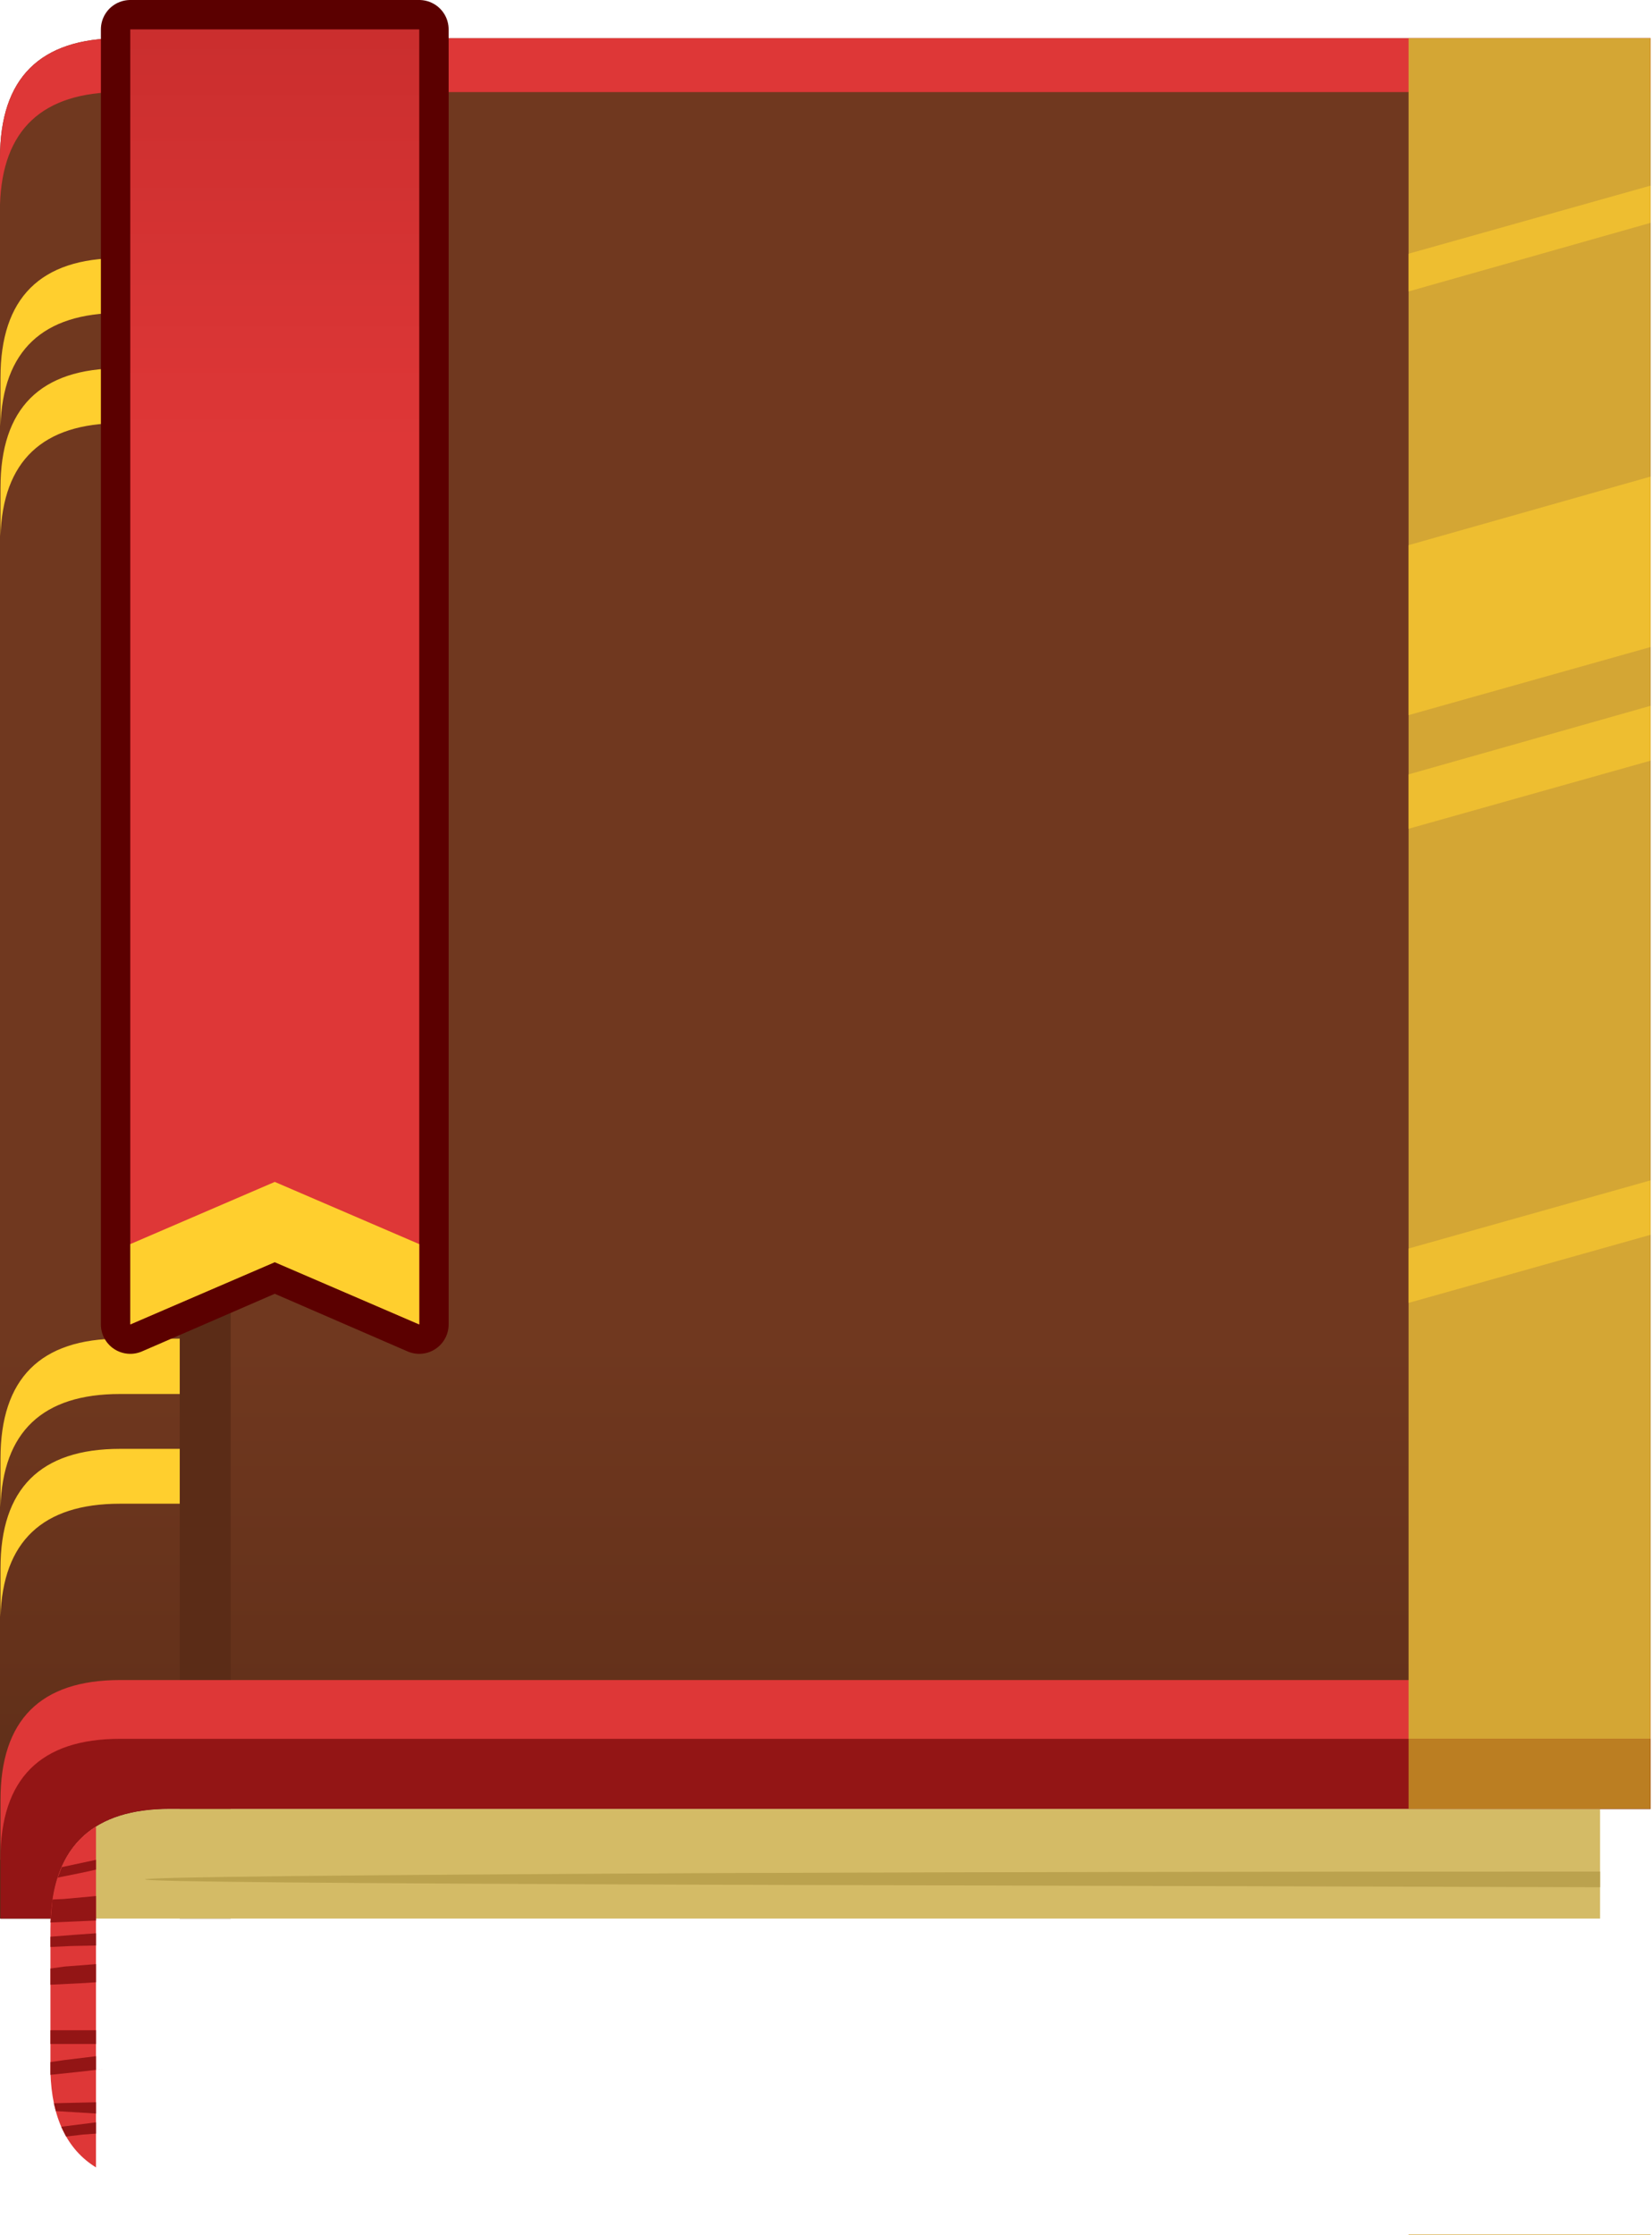 <?xml version="1.0" encoding="UTF-8" standalone="no"?>
<svg xmlns:xlink="http://www.w3.org/1999/xlink" height="228.15px" width="168.65px" xmlns="http://www.w3.org/2000/svg">
  <g transform="matrix(1.0, 0.0, 0.0, 1.0, 84.25, 116.0)">
    <path d="M-72.0 -112.1 L84.25 -112.1 84.25 68.65 50.05 68.65 -66.9 68.65 Q-78.55 68.65 -79.05 79.85 L-84.25 79.85 -84.25 -99.9 Q-84.25 -112.1 -72.0 -112.1" fill="url(#gradient0)" fill-rule="evenodd" stroke="none"/>
    <path d="M-65.9 -112.15 L-60.7 -112.15 -60.7 79.85 -65.9 79.85 -65.9 -112.15" fill="#5b2c17" fill-rule="evenodd" stroke="none"/>
    <path d="M-72.0 61.5 L84.25 61.5 84.25 68.65 50.05 68.65 -66.9 68.65 Q-78.55 68.65 -79.05 79.85 L-84.2 79.85 -84.2 73.75 Q-84.2 61.5 -72.0 61.5" fill="#5b2c17" fill-rule="evenodd" stroke="none"/>
    <path d="M-66.9 68.65 L77.6 68.65 79.1 68.65 79.1 79.85 -79.05 79.85 Q-78.55 68.65 -66.9 68.65" fill="#d4bb66" fill-rule="evenodd" stroke="none"/>
    <path d="M-72.0 55.5 L84.25 55.5 84.25 62.65 50.05 62.65 -66.9 62.65 Q-78.55 62.65 -79.05 73.85 L-84.2 73.85 -84.2 67.75 Q-84.2 55.5 -72.0 55.5" fill="#de3737" fill-rule="evenodd" stroke="none"/>
    <path d="M-72.0 61.5 L84.25 61.5 84.25 68.65 50.05 68.65 -66.9 68.65 Q-78.55 68.65 -79.05 79.85 L-84.2 79.85 -84.2 73.75 Q-84.2 61.5 -72.0 61.5" fill="#931515" fill-rule="evenodd" stroke="none"/>
    <path d="M-72.0 -112.1 L84.25 -112.1 84.25 -106.6 -72.0 -106.6 Q-83.9 -106.6 -84.25 -95.1 L-84.25 -99.9 Q-84.25 -112.1 -72.0 -112.1" fill="#de3737" fill-rule="evenodd" stroke="none"/>
    <path d="M-10.0 76.4 Q-69.45 76.2 -69.45 75.85 -69.45 75.5 -10.0 75.2 29.25 75.05 79.1 75.05 L79.1 76.65 -10.0 76.4" fill="#bba24e" fill-rule="evenodd" stroke="none"/>
    <path d="M84.25 61.5 L84.25 68.65 59.55 68.65 59.55 61.5 84.25 61.5" fill="#bb7e22" fill-rule="evenodd" stroke="none"/>
    <path d="M84.25 -112.1 L84.25 61.5 59.55 61.5 59.55 -112.1 84.25 -112.1 M84.25 112.15 L59.55 112.15 59.55 112.1 84.25 112.1 84.25 112.15" fill="#d4a634" fill-rule="evenodd" stroke="none"/>
    <path d="M84.25 -97.05 L84.25 -93.25 59.55 -86.25 59.55 -90.1 84.25 -97.05 M84.25 -43.95 L84.25 -38.35 59.55 -31.4 59.55 -36.95 84.25 -43.95 M84.25 -67.35 L84.25 -49.95 59.55 -43.0 59.55 -60.35 84.25 -67.35 M84.25 4.5 L84.25 10.05 59.55 17.0 59.55 11.45 84.4 4.45 84.25 4.5" fill="#ffcf2e" fill-opacity="0.6" fill-rule="evenodd" stroke="none"/>
    <path d="M-72.0 -89.65 L-65.9 -89.65 -65.9 -84.05 -72.0 -84.05 Q-83.85 -84.05 -84.2 -72.5 L-84.2 -77.45 Q-84.2 -89.65 -72.0 -89.65 M-72.0 -78.4 L-65.9 -78.4 -65.9 -72.8 -72.0 -72.8 Q-83.85 -72.8 -84.2 -61.25 L-84.2 -66.2 Q-84.2 -78.4 -72.0 -78.4 M-72.0 31.9 L-65.9 31.9 -65.9 37.5 -72.0 37.5 Q-83.85 37.5 -84.2 49.05 L-84.2 44.1 Q-84.2 31.9 -72.0 31.9 M-72.0 20.65 L-65.9 20.65 -65.9 26.3 -72.0 26.3 Q-83.85 26.3 -84.2 37.85 L-84.2 32.9 Q-84.2 20.65 -72.0 20.65" fill="#ffcf2e" fill-rule="evenodd" stroke="none"/>
    <path d="M-70.95 -113.0 L-41.45 -113.0 -41.45 19.2 -56.2 12.8 -70.95 19.2 -70.95 -113.0" fill="#de3737" fill-rule="evenodd" stroke="none"/>
    <path d="M-70.95 -113.0 L-41.45 -113.0 -41.45 19.2 -56.2 12.8 -70.95 19.2 -70.95 -113.0 Z" fill="none" stroke="#5b0000" stroke-linecap="round" stroke-linejoin="round" stroke-width="6.0"/>
    <path d="M-70.95 -113.0 L-41.45 -113.0 -41.45 19.2 -56.2 12.8 -70.95 19.2 -70.95 -113.0" fill="url(#gradient1)" fill-rule="evenodd" stroke="none"/>
    <path d="M-41.45 19.2 L-56.2 12.85 -70.95 19.2 -70.95 11.0 -56.2 4.65 -41.45 11.0 -41.45 19.2" fill="#ffcf2e" fill-rule="evenodd" stroke="none"/>
    <path d="M-79.1 95.55 L-79.1 80.9 Q-79.1 73.35 -74.45 70.45 L-74.45 105.25 Q-78.9 102.5 -79.1 95.55" fill="#de3737" fill-rule="evenodd" stroke="none"/>
    <path d="M-75.8 75.15 L-79.5 75.9 -78.35 75.65 -77.95 74.6 -74.45 73.85 -74.45 74.85 -75.8 75.15 M-77.75 77.85 L-74.45 77.55 -74.45 80.05 -79.1 80.25 -78.9 77.9 -77.75 77.85 M-76.0 86.45 L-79.1 86.6 -79.1 84.95 -77.7 84.75 -74.45 84.5 -74.45 86.35 -76.0 86.45 M-77.0 82.65 L-79.1 82.75 -79.1 81.7 -76.55 81.5 -74.45 81.35 -74.45 82.6 -77.0 82.65 M-79.1 92.65 L-79.1 91.25 -74.45 91.25 -74.45 92.65 -79.1 92.65 M-76.25 95.5 L-79.1 95.8 -79.1 95.55 -79.1 94.5 -77.75 94.3 -74.45 93.9 -74.45 95.3 -73.6 95.2 -76.25 95.5 M-74.45 98.6 L-74.45 99.75 -78.55 99.5 -78.75 98.7 -74.45 98.6 M-75.8 101.9 L-77.5 102.1 -78.0 101.1 -74.45 100.65 -74.45 101.8 -75.8 101.9" fill="#931515" fill-rule="evenodd" stroke="none"/>
  </g>
  <defs>
    <linearGradient gradientTransform="matrix(0.0, -0.037, 0.117, 0.0, -4.5, 51.35)" gradientUnits="userSpaceOnUse" id="gradient0" spreadMethod="pad" x1="-819.2" x2="819.2">
      <stop offset="0.0" stop-color="#5b2c17"/>
      <stop offset="1.0" stop-color="#70381f"/>
    </linearGradient>
    <linearGradient gradientTransform="matrix(0.0, 0.098, -0.091, 0.0, -46.45, -151.15)" gradientUnits="userSpaceOnUse" id="gradient1" spreadMethod="pad" x1="-819.2" x2="819.2">
      <stop offset="0.0" stop-color="#931515"/>
      <stop offset="1.0" stop-color="#de3737"/>
    </linearGradient>
  </defs>
</svg>
